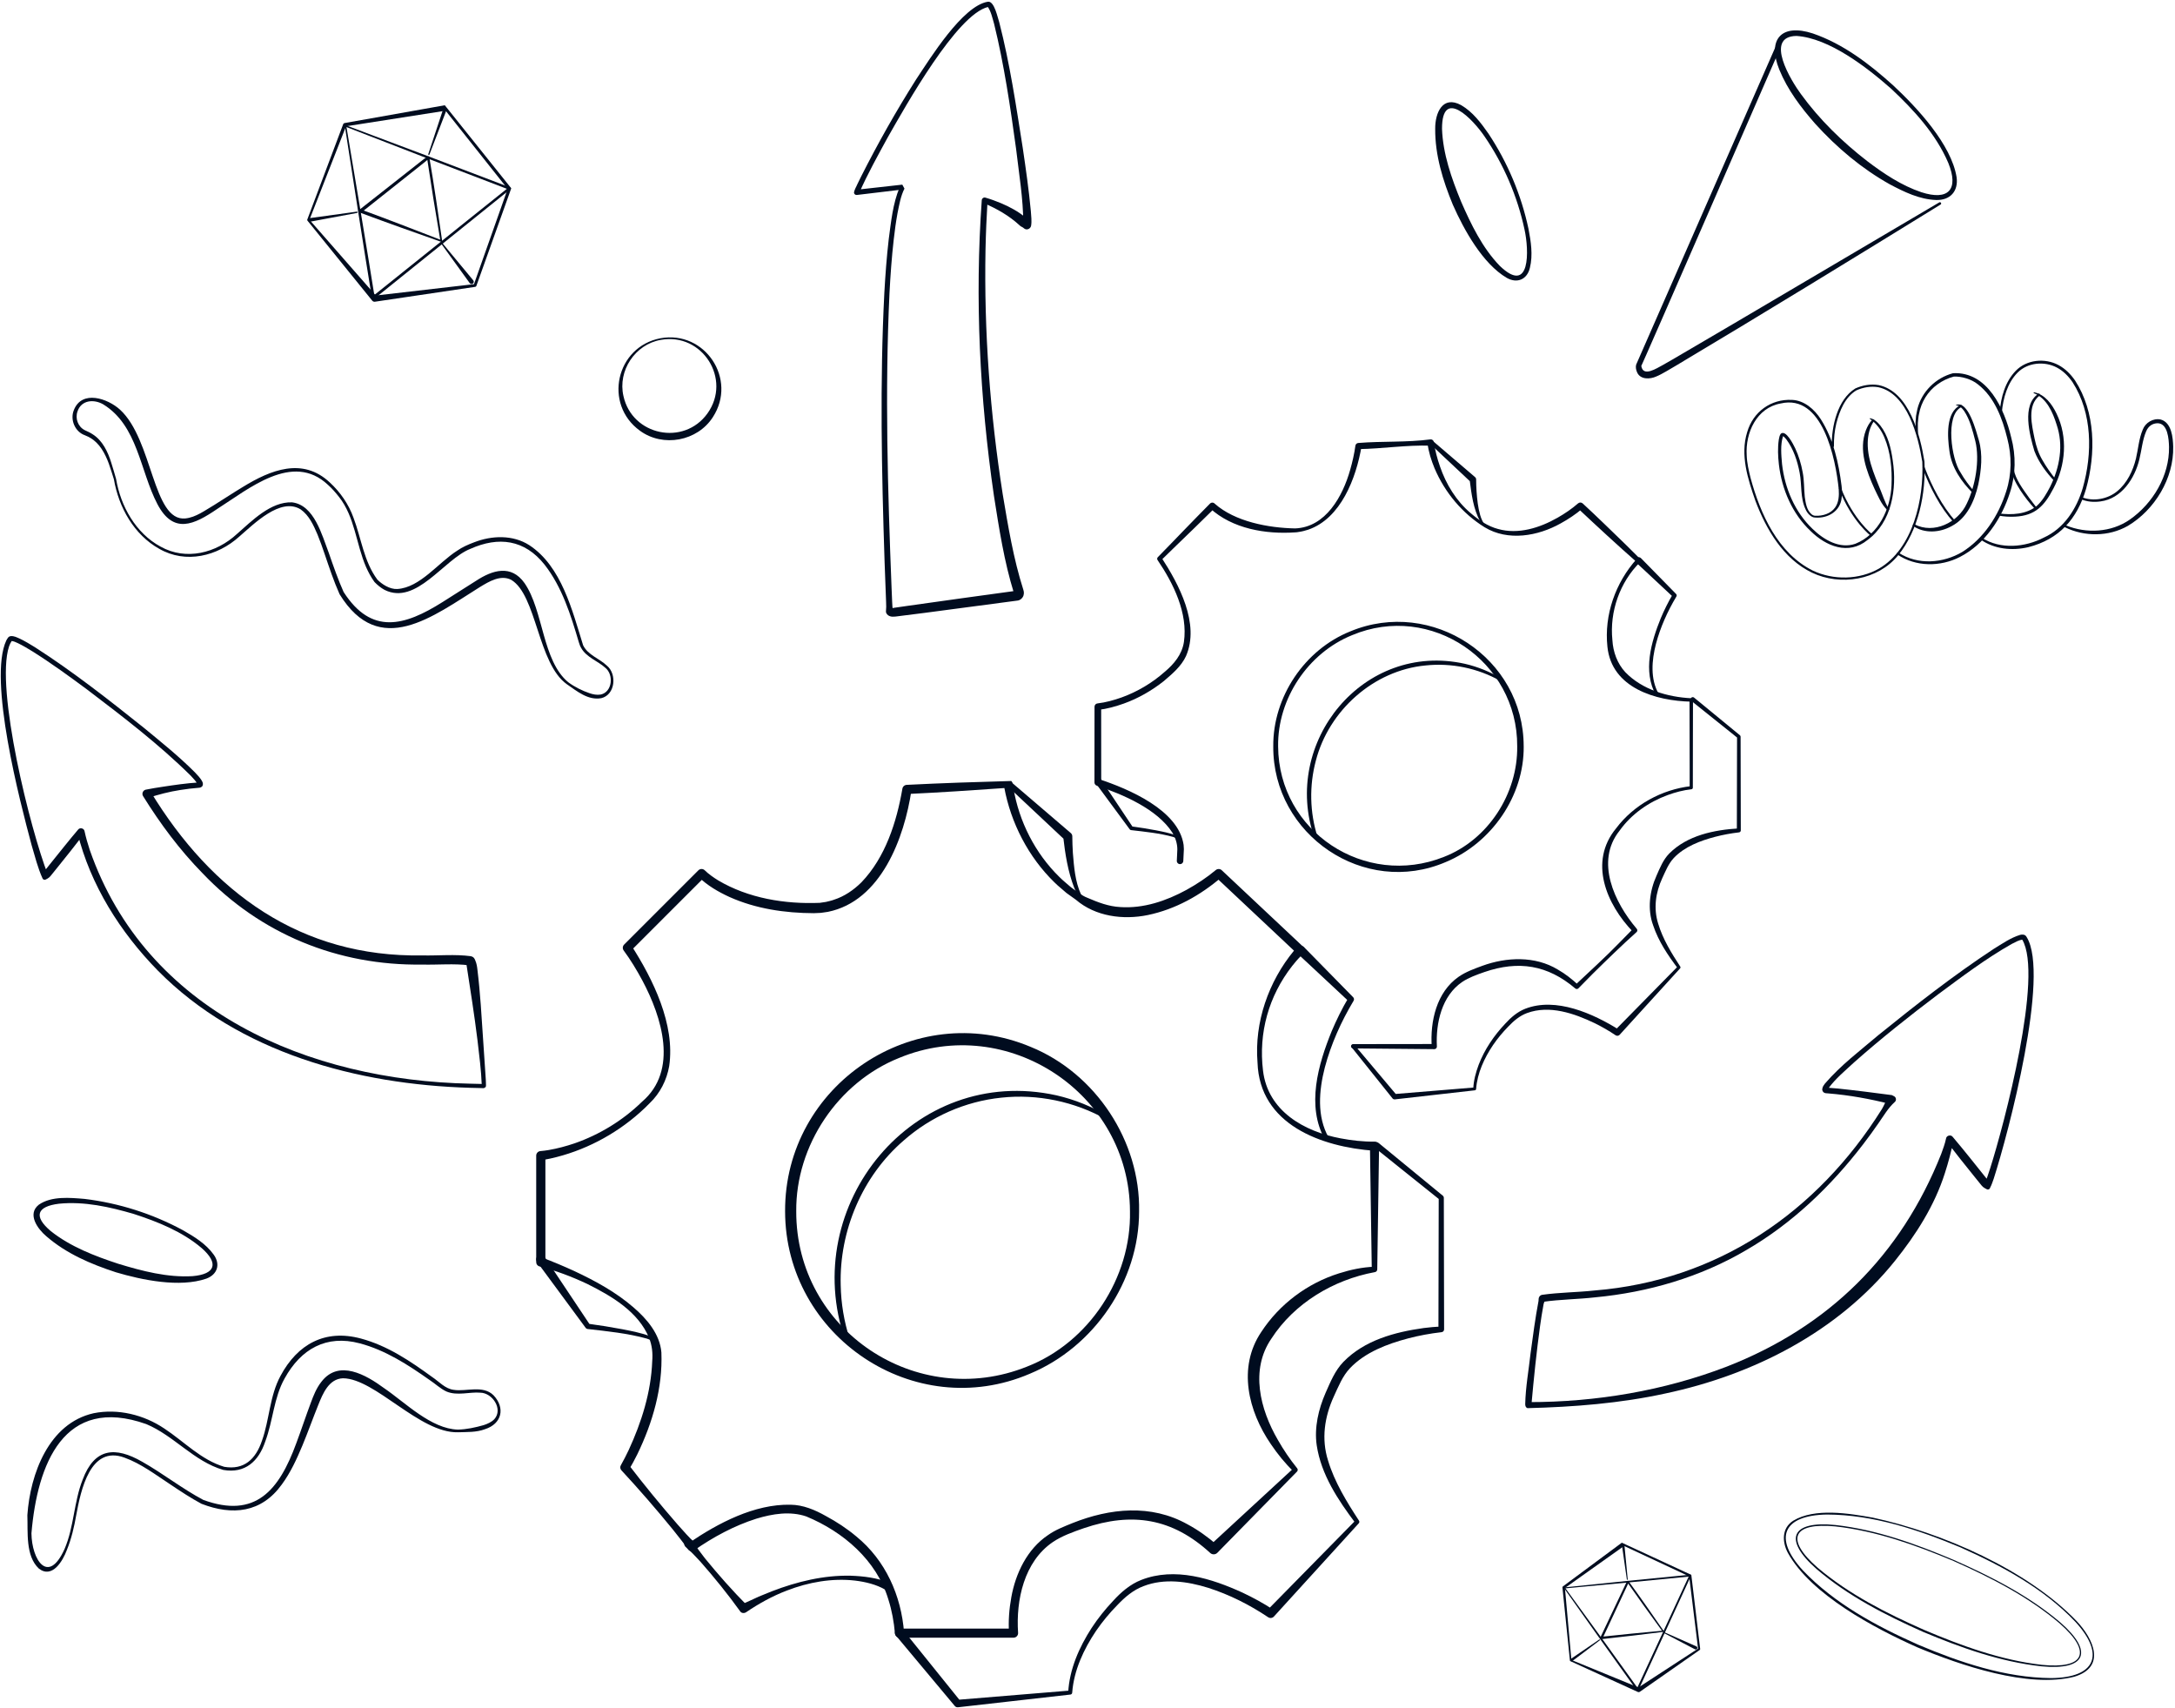 <svg viewBox="0 0 1081 849" fill="none" xmlns="http://www.w3.org/2000/svg">
    <path d="M172.209 63.16C176.979 91.48 181.699 119.56 186.229 147.8L185.089 147.36L252.749 93.16L252.919 94.21C225.939 83.98 199.169 73.62 172.219 63.15C172.219 63.15 199.169 73.62 172.219 63.15L172.209 63.16ZM171.289 62.03C198.599 72.26 226.079 82.61 253.349 93.08C253.779 93.24 253.879 93.85 253.519 94.13L185.979 148.48C185.579 148.82 184.899 148.57 184.839 148.04C180.179 119.4 175.719 90.6 171.299 62.03H171.289Z" fill="#000C1F"/>
    <path d="M218.779 119.1C216.459 105.48 214.269 92.04 212.229 78.36L213.189 78.74C211.919 80.01 210.449 81.04 209.069 82.18C201.489 88.21 187.389 99.42 179.659 105.53L179.439 104.12C192.609 108.96 205.569 113.98 218.789 119.11L218.779 119.1ZM219.839 120.39C206.279 115.61 192.459 110.72 178.869 105.65C178.279 105.45 178.149 104.61 178.649 104.23C186.459 98.08 200.479 87.02 208.169 81.01C209.609 79.92 210.969 78.71 212.519 77.76C212.799 77.59 213.169 77.67 213.339 77.95C215.769 91.96 217.789 106.29 219.849 120.38L219.839 120.39Z" fill="#000C1F"/>
    <path d="M212.859 76.59L220.249 54.28C220.399 53.83 220.879 53.59 221.319 53.74C221.779 53.89 222.019 54.4 221.849 54.85L213.429 76.8C213.299 77.15 212.729 76.96 212.859 76.6V76.59Z" fill="#000C1F"/>
    <path d="M177.48 105.81L154.14 110.17C153.65 110.26 153.19 109.94 153.1 109.46C153.01 108.96 153.35 108.48 153.86 108.41L177.38 105.17C177.79 105.11 177.9 105.75 177.49 105.82L177.48 105.81Z" fill="#000C1F"/>
    <path d="M219.659 120.57L235.219 139.32C235.609 139.79 235.549 140.49 235.069 140.89C234.579 141.3 233.829 141.21 233.459 140.69L219.179 120.95C218.949 120.65 219.419 120.27 219.659 120.58V120.57Z" fill="#000C1F"/>
    <path d="M252.319 93.87L220.739 54.09L221.499 55.01L171.509 62.84L172.159 62.31L153.689 109.51L153.599 108.99L187.309 147.48L185.949 146.95L235.999 141.17L235.429 141.63L252.319 93.88V93.87ZM254.099 93.57L236.759 142.09C236.669 142.35 236.439 142.52 236.189 142.55L186.359 149.94C185.829 150.02 185.319 149.8 184.999 149.41L152.809 109.64C152.689 109.49 152.659 109.29 152.719 109.12L170.579 61.69C170.689 61.4 170.939 61.21 171.229 61.16L221.049 52.31C221.049 52.31 221.079 52.31 221.089 52.33L221.809 53.23L254.099 93.57Z" fill="#000C1F"/>
    <path d="M778.069 789.34C790.239 806.06 802.299 822.64 814.289 839.38L813.409 839.46L839.609 782.81L840.049 783.43C819.379 785.5 798.799 787.43 778.069 789.33C778.069 789.33 798.799 787.43 778.069 789.33V789.34ZM777.109 788.91C797.989 786.73 819.029 784.57 839.959 782.57C840.289 782.53 840.549 782.9 840.399 783.19L814.329 839.9C814.179 840.25 813.659 840.3 813.449 839.98C801.249 823.02 789.119 805.89 777.109 788.9V788.91Z" fill="#000C1F"/>
    <path d="M826.039 810.43C820.169 802.4 814.439 794.44 808.739 786.28L809.479 786.21C809.069 787.44 808.449 788.57 807.919 789.75C804.959 796.07 799.479 807.82 796.469 814.24L795.869 813.4C805.919 812.29 815.879 811.36 826.039 810.42V810.43ZM827.139 810.92C816.859 812.19 806.389 813.48 795.999 814.58C795.549 814.64 795.199 814.14 795.399 813.74C798.469 807.28 803.959 795.65 806.969 789.3C807.549 788.13 808.029 786.92 808.729 785.8C808.859 785.6 809.119 785.54 809.319 785.66C815.389 793.91 821.289 802.49 827.139 810.91V810.92Z" fill="#000C1F"/>
    <path d="M808.569 784.93L806.159 768.18C806.109 767.85 806.339 767.54 806.679 767.49C807.019 767.44 807.339 767.69 807.379 768.04L808.999 784.89C809.029 785.16 808.599 785.22 808.569 784.94V784.93Z" fill="#000C1F"/>
    <path d="M795.159 815.13L781.519 825.43C781.239 825.64 780.829 825.59 780.619 825.3C780.399 825.01 780.469 824.59 780.769 824.38L794.889 814.74C795.129 814.57 795.409 814.95 795.169 815.13H795.159Z" fill="#000C1F"/>
    <path d="M827.08 811.1L843.13 818.19C843.53 818.37 843.72 818.84 843.54 819.25C843.36 819.67 842.84 819.85 842.44 819.64L826.9 811.51C826.66 811.39 826.84 811 827.09 811.11L827.08 811.1Z" fill="#000C1F"/>
    <path d="M839.549 783.4L806.419 767.91L807.209 768.26L777.509 789.36L777.759 788.81L781.019 825.15L780.799 824.84L814.879 838.82L813.829 838.92L844.219 819.12L843.999 819.6L839.549 783.41V783.4ZM840.599 782.64L845.009 819.47C845.029 819.67 844.939 819.85 844.789 819.95L815.049 840.72C814.729 840.94 814.329 840.96 813.999 840.82L780.489 825.52C780.359 825.46 780.279 825.34 780.269 825.21L776.549 788.91C776.529 788.69 776.629 788.48 776.799 788.36L806.059 766.66C806.059 766.66 806.079 766.66 806.089 766.66L806.839 767.01L840.599 782.64Z" fill="#000C1F"/>
    <path d="M281.718 340.02C267.318 329.83 266.728 295.69 254.058 288.14C248.788 285.49 243.078 288.97 238.548 291.72C215.168 306.29 188.578 327.48 168.768 295.29C165.868 288.8 163.658 282.09 161.398 275.45C160.268 272.13 159.118 268.83 157.798 265.62C155.808 260.96 153.618 256.11 149.438 253.15C139.408 246.93 126.148 260.47 118.928 266.65C108.128 276.43 92.318 280.31 79.178 272.75C66.578 265.75 58.988 252.09 56.618 238.21C55.938 235.96 54.928 232.81 54.058 230.35C52.208 225.34 49.528 220.28 44.818 217.57L43.968 217.09C43.678 216.93 43.368 216.82 43.068 216.69L42.158 216.29C37.228 214.54 34.728 208.53 36.728 203.74C40.768 193.64 53.508 197.99 59.648 203.58C76.018 218.54 75.908 259.24 92.118 257.64C97.378 257.13 102.028 253.53 106.558 250.9C111.268 247.96 115.918 244.88 120.728 241.98C134.498 233.53 150.398 227.08 163.928 239.78C169.128 244.56 173.298 250.6 175.678 257.24C179.588 267.59 180.848 279.01 187.558 288.05C189.758 290.28 193.718 292.93 197.468 292.71C208.788 292.01 217.778 279.67 227.248 273.65C229.718 271.9 232.818 270.55 235.678 269.49C244.418 266.08 254.888 265.69 263.038 270.91C279.138 281.44 284.428 303.45 289.818 320.68C292.198 325.55 297.808 327.17 301.618 330.78C306.738 334.97 305.828 345.31 298.838 346.96C292.208 348.16 286.688 343.41 281.698 340.01L281.718 340.02ZM282.428 339.04C285.668 341.43 289.338 343.24 292.998 344.49C294.768 345.1 296.658 345.46 298.488 345.17C304.358 344.01 305.198 335.18 300.728 331.75C297.198 328.54 291.468 326.67 288.868 322.04C288.328 321.17 287.928 320.02 287.648 319.06C283.708 305.67 279.338 291.71 270.668 280.62C260.758 268.13 247.818 266.46 233.728 272.78C220.628 277.92 206.948 300.95 191.178 293.17C189.258 292.14 187.608 290.75 186.138 289.25C184.428 286.9 183.058 284.33 181.898 281.7C176.968 270.25 176.378 256.95 168.488 246.94C166.868 244.88 164.918 242.62 162.938 240.89C145.428 224.44 123.648 242.97 107.898 252.97C96.448 260.75 86.238 265.72 78.238 250.53C69.538 233.91 68.508 211.49 51.278 200.93C46.698 198.3 40.468 198.73 38.548 204.38C37.238 207.92 38.758 212.09 42.168 213.79C43.398 214.38 44.838 214.99 45.938 215.74C50.948 218.84 53.608 224.52 55.288 229.91C56.158 232.61 56.918 235.33 57.698 238.02C59.968 251.56 67.458 264.97 79.778 271.63C92.458 278.75 107.498 274.85 117.788 265.34C125.198 258.86 134.528 249.25 145.148 249.64C156.218 250.97 159.998 265.95 163.408 274.75C165.608 281.15 168.268 288.66 170.778 294.19C184.588 315.7 201.018 311.14 219.948 299.2C225.508 295.77 230.988 292.1 236.648 288.61C244.748 283.3 254.058 280.37 260.708 289.79C270.188 303.53 269.458 328.25 282.418 339.04H282.428Z" fill="#000C1F"/>
    <path d="M722.099 101.79C717.139 89.78 713.199 77.09 713.309 63.94C713.249 56.12 716.989 47.22 726.199 52.24C731.999 55.62 736.049 61.08 739.789 66.41C749.299 80.75 756.059 96.82 759.659 113.63C760.879 119.99 761.959 126.67 760.369 133.13C758.999 138.88 754.089 141.01 748.909 138.11C736.909 131.07 727.609 114.24 722.099 101.78V101.79ZM726.129 100.08C731.099 111.47 736.709 123.1 745.399 132.12C760.749 146.87 759.979 124.29 757.699 114.03C754.189 97.59 747.329 81.65 737.829 67.79C732.159 59.41 716.679 43.07 716.699 63.99C717.129 76.45 721.429 88.62 726.139 100.09L726.129 100.08Z" fill="#000C1F"/>
    <path d="M57.499 632.23C45.139 628.2 32.929 622.97 22.999 614.34C18.719 610.73 13.349 603.36 19.299 598.68C25.619 594.3 34.839 595.21 42.069 595.81C59.149 597.89 75.759 603.17 90.889 611.35C96.519 614.55 102.309 618.07 106.189 623.47C109.669 628.25 108.109 633.37 102.539 635.43C89.319 639.99 70.619 636.14 57.509 632.24L57.499 632.23ZM58.809 628.05C70.699 631.66 83.189 634.94 95.689 634.19C107.109 633.21 108.859 627.81 100.209 620.22C90.589 612.04 78.509 607.2 66.579 603.31C54.559 599.77 41.879 596.95 29.349 598.19C18.279 599.53 16.539 604.46 25.219 611.79C34.979 619.55 47.029 624.18 58.809 628.05Z" fill="#000C1F"/>
    <path d="M503.949 294.77C499.039 278.94 496.569 262.69 493.999 246.4C486.929 197.82 484.459 148.49 487.949 99.5C487.989 98.57 488.959 97.92 489.829 98.23C492.469 99 494.969 99.92 497.479 100.96C501.879 102.81 506.209 105.14 509.899 108.25C510.769 108.77 511.009 109.81 511.649 110.54C510.919 109.72 509.359 109.88 508.799 110.78C508.569 111.16 508.619 111.16 508.599 111.2C508.599 111.22 508.599 111.2 508.599 111.16C508.559 98.73 506.439 86.3 504.999 73.9C502.139 53.13 499.079 32.19 494.079 11.85C493.229 8.95 492.569 5.71 490.929 3.38C490.899 3.35 490.929 3.41 491.129 3.45C475.509 7.08 450.019 52.84 441.299 68.12C436.319 77.26 431.149 86.51 426.969 96.03L425.599 94.31L448.459 91.76L449.529 93.73C447.639 97.44 446.919 101.83 446.069 105.95C445.279 110.29 444.679 114.68 444.189 119.09C443.179 127.9 442.559 136.77 442.089 145.65C439.759 194.51 441.209 243.57 443.129 292.43L443.409 299.1C443.459 300.63 443.559 302.17 443.859 303.68C443.889 303.44 443.719 303.01 443.529 302.84C443.349 302.59 443.129 302.6 443.179 302.45C443.219 302.4 443.329 302.32 443.299 302.28C444.019 302.08 444.749 301.99 445.479 301.89C446.579 301.75 450.069 301.22 451.249 301.06C465.089 299.05 491.019 295.53 505.129 293.58L504.819 293.64C504.689 293.67 504.489 293.76 504.309 293.93C504.129 294.09 504.029 294.29 503.979 294.43C503.899 294.72 503.949 294.77 503.949 294.78V294.77ZM508.609 293.1C508.879 293.9 509.019 294.83 508.689 295.93C508.349 297.13 507.049 298.32 505.789 298.45C495.599 299.8 469.429 303.3 459.569 304.57C457.119 304.85 450.399 305.75 448.009 306.03C446.949 306.13 445.229 306.45 444.149 306.46L444.419 306.41C443.539 306.54 442.869 306.45 442.049 306.13C441.229 305.83 440.269 304.85 440.329 303.84C440.499 302.3 440.479 300.77 440.399 299.24C440.219 295.29 439.809 283.38 439.649 279.2C438.189 234.66 437.249 190.05 439.529 145.51C440.029 136.6 440.679 127.69 441.719 118.81C442.879 110.19 443.719 101.26 447.109 93.14C447.219 92.93 447.329 92.7 447.469 92.48C447.529 92.4 447.549 92.34 447.669 92.19L448.739 94.16C448.739 94.16 425.899 96.89 425.889 96.89C425.179 96.99 424.519 96.48 424.439 95.77C424.639 94.18 425.619 92.81 426.169 91.43L427.919 87.86C436.249 71.36 445.329 55.25 455.219 39.63C462.289 29.01 478.379 2.9 490.959 0.86C494.229 0.32 495.849 8.9 496.659 11.15C501.929 31.68 505.009 52.54 508.309 73.43C509.849 83.88 511.349 94.3 512.339 104.89C512.479 107.31 512.879 109.73 512.469 112.19C512.169 113.74 510.299 114.57 508.999 113.53C508.289 112.77 507.339 112.71 506.649 111.89C501.539 107.19 495.369 103.66 488.939 100.94L490.819 99.67C490.339 107.8 489.979 115.93 489.809 124.07C489.039 164.76 492.069 205.52 498.379 245.7C501.049 261.58 503.709 277.76 508.609 293.07V293.1Z" fill="#000C1F"/>
    <path d="M941.068 42.56C952.868 53.57 969.848 71.79 972.458 88.09C973.408 95 969.268 99.61 962.258 99.39C954.008 99.1 946.418 95.39 939.308 91.63C925.288 83.79 912.878 73.33 902.128 61.44C895.038 53.37 888.488 44.71 884.358 34.66C878.198 19.63 885.378 11.49 901.018 16.63C916.258 21.87 929.258 31.9 941.068 42.55V42.56ZM939.788 43.97C927.808 33.42 909.088 18.92 892.858 17.86C876.648 18.09 890.258 40.23 895.118 46.8C904.308 59.44 915.668 70.5 928.008 80.05C936.228 86.3 945.088 92.2 954.898 95.51C968.398 99.89 973.698 94.19 968.328 80.98C962.158 66.53 951.158 54.61 939.788 43.96V43.97Z" fill="#000C1F"/>
    <path d="M884.379 24.82C884.399 24.69 815.059 183.97 815.739 181.82C816.599 187.58 823.349 183.03 826.469 181.39L831.219 178.67C865.569 158.66 928.969 121.05 963.839 100.58C964.139 100.4 964.519 100.5 964.699 100.8C964.869 101.1 964.779 101.48 964.489 101.65C923.879 126.72 873.919 157.32 832.989 181.7C830.169 183.28 826.139 185.92 823.129 187.12C820.139 188.49 815.339 188.72 813.709 185.15C813.149 183.91 812.839 182.58 813.179 181.23L882.199 23.84C882.459 23.24 883.169 22.96 883.769 23.23C884.369 23.5 884.649 24.2 884.379 24.8V24.82Z" fill="#000C1F"/>
    <path d="M499.7 391.59C483.28 392.76 467.16 393.82 450.88 394.59L453.02 392.61C449.49 416.36 437.91 447.83 411.46 453.15L409.12 453.49L407.95 453.65C407.56 453.68 407.17 453.69 406.78 453.71L404.43 453.81C390.15 453.75 375.68 451.65 362.55 445.76C356.96 443.2 351.49 440.02 347.07 435.67L350.33 435.73L313.44 472.62L313.67 469.69C324.59 486.67 335.62 509.09 332.6 529.77C331.41 536.72 328.05 543.33 322.93 548.2C321.45 549.69 319.59 551.56 317.98 552.93C305.45 564.06 290.04 572.09 273.65 575.72C272.12 576.04 270.66 576.34 268.99 576.55L271.07 574.29V627.16L269.45 624.99C274.95 627.03 280.2 629.26 285.44 631.66C295.88 636.55 306.07 642.1 314.84 649.7C321.4 655.34 327.98 662.91 328.72 672.13C329.42 689.68 324.36 707.04 316.76 722.71C315.46 725.32 314.12 727.85 312.53 730.41L312.34 727.76C320.17 737.99 328.34 747.93 336.8 757.64C339.64 760.86 342.52 764.04 345.54 767.11L342.47 766.74C356.91 756.92 374.94 747.4 392.87 747.78C399.14 747.82 405.15 750.38 410.51 753.42C415.82 756.28 420.92 759.61 425.58 763.53C440.09 775.34 447.96 792.97 449.34 811.41C449.34 811.42 447.08 809.33 447.08 809.33H503.76L501.51 811.82C501.1 805.66 501.55 799.74 502.64 793.73C504.78 781.85 510.54 769.81 520.85 762.89C524.59 760.23 528.9 758.6 533.09 756.89C551.69 749.5 572.05 747.39 590.14 757.48C595.51 760.35 600.42 763.93 604.98 767.85L601.42 767.92L642.97 729.59L642.94 731.29C638.65 727.17 634.98 722.6 631.65 717.7C620.4 701.32 615.01 679.56 626.83 661.98C635.89 648.1 649.78 637.72 665.57 632.78C671.25 630.99 677.02 629.74 683.05 629.51L681.79 630.87L680.88 569.62L683.14 571.89C656.62 569.98 626 558.86 625 528.03C623.38 508.06 630.46 487.77 643.16 472.39C643.65 471.8 644.13 471.25 644.71 470.63V473.92L604.15 435.81L607.22 435.84C596.63 444.93 584.21 451.88 570.48 454.74C558.24 457.26 544.43 455.48 534.71 447.12L530.97 444.44L530.04 443.77L529.17 443.02L527.43 441.52C526.5 440.72 524.85 439.35 524.01 438.44C511.12 425.87 502.42 409.01 499.13 391.34L499.03 390.75L499.01 390.6C499.05 390.95 499.37 391.46 499.72 391.61L499.7 391.59ZM502.65 388.15C503.55 389.13 503.48 390.48 503.7 391.71C506.46 408.25 514.5 424.08 526.52 435.81C528.21 437.53 530.45 439.31 532.26 440.91C534.95 442.75 537.48 445.06 540.52 446.19C545.75 448.45 551.03 450.47 556.76 450.77C568.31 451.57 579.66 447.71 589.73 442.21C594.8 439.41 599.82 436.09 604.23 432.4C605.12 431.65 606.41 431.7 607.24 432.48C607.28 432.52 647.82 470.6 647.85 470.63C648.74 471.47 648.78 472.87 647.95 473.76C647.47 474.22 646.88 474.74 646.37 475.29C644.87 476.77 643.55 478.41 642.22 480.05C630.55 494.99 625.43 513.29 627.74 532.1C630.14 552.1 648.06 562.28 666.28 565.71C671.8 566.75 677.59 567.42 683.16 567.33C684.41 567.32 685.44 568.34 685.42 569.6L684.51 630.85C684.49 631.57 683.94 632.14 683.24 632.21C662.76 635.99 643.28 647.62 631.88 665.26C621.25 680.77 626.27 700.34 635.1 715.55C637.89 720.46 641.11 725.23 644.66 729.61C645.1 730.09 645.09 730.85 644.63 731.31L605.04 771.67C604.1 772.63 602.59 772.68 601.58 771.83C582.66 754.44 562.68 751.29 538.67 759.45C533.42 761.28 527.82 763.25 523.22 766.37C509 776.09 504.89 795.11 506 811.4C506.12 812.71 505.06 813.87 503.74 813.86H447.06C445.87 813.86 444.89 812.94 444.8 811.77C444.29 806.03 443.28 800.36 441.54 794.91C435.72 775.43 419.14 761.22 400.72 753.6C392.7 750.87 384.01 752.28 375.94 754.71C364.93 758.19 354.37 763.89 344.95 770.5C344.01 771.17 342.71 770.95 342.04 770.02C339.53 766.52 336.87 763.15 334.18 759.81C326.03 749.84 317.6 740.12 308.84 730.67C308.15 729.91 308.1 728.83 308.65 728.02C309.98 725.69 311.26 723.14 312.45 720.64C318.86 706.79 323.58 691.81 324.16 676.49C324.49 672.54 324.11 668.6 322.58 664.86C317.3 651.89 303.94 644.05 291.86 638.05C284.26 634.47 276.21 631.41 268.12 629.34C267.12 629.09 266.46 628.16 266.5 627.17C266.5 627.17 266.5 574.3 266.5 574.29C266.5 573.11 267.42 572.13 268.58 572.04C269.89 571.94 271.39 571.74 272.8 571.5C277.12 570.75 281.37 569.61 285.53 568.2C297.99 563.88 309.63 556.75 319.07 547.53C337.33 532 328.93 505.42 319.29 487.31C316.51 482.13 313.41 477 309.97 472.34C309.31 471.43 309.43 470.18 310.2 469.41L347.09 432.52C347.97 431.64 349.38 431.64 350.27 432.5C352.15 434.36 354.64 436.08 356.92 437.5C371.95 446.42 390.13 449.38 407.44 448.67C407.89 448.62 409.95 448.28 410.48 448.22C411.66 447.92 413.31 447.59 414.42 447.15C419.67 445.48 424.31 442.29 428.2 438.41C440.03 426.05 445.63 408.57 448.49 392.01C448.64 390.91 449.55 390.1 450.63 390.04C467.95 389.17 485.44 388.59 502.63 388.12L502.65 388.15Z" fill="#000C1F"/>
    <path d="M503.089 389.08L532.199 414C532.649 414.38 532.899 414.91 532.939 415.45C532.969 418.25 533.049 421.13 533.239 423.97C533.799 430.86 534.349 438.04 537.229 444.39C537.839 445.61 538.589 446.76 539.619 447.54C540.169 447.95 539.579 448.84 538.979 448.46C536.379 446.76 535.079 443.91 533.899 441.2C530.739 433.05 529.409 424.44 528.419 415.78L529.169 417.36L501.229 391.14C499.959 389.93 501.689 387.91 503.089 389.07V389.08Z" fill="#000C1F"/>
    <path d="M648.06 470.63L672.5 495.54C673.02 496.03 673.11 496.82 672.72 497.4C666.56 507.68 661.51 518.92 658.44 530.54C655.53 541.91 654.4 554.83 660.38 565.35C660.67 565.86 660.5 566.51 659.99 566.8C659.49 567.09 658.84 566.92 658.55 566.42C649.14 549.62 655.12 529.03 661.89 512.39C664.31 506.71 667.01 501.2 670.19 495.83L670.41 497.69L644.89 473.88C642.73 471.77 645.84 468.5 648.05 470.64L648.06 470.63Z" fill="#000C1F"/>
    <path d="M685.099 567.93C685.099 567.93 717.129 594.23 717.139 594.24C717.439 594.49 717.599 594.85 717.599 595.21L717.739 660.65C717.739 661.39 717.159 662 716.419 662.04C710.899 662.67 705.309 663.7 699.909 665.11C689.429 667.88 678.519 672 670.989 679.9C667.219 683.86 665.189 689.11 662.929 693.98C658.299 704.09 656.649 715.11 660.059 725.82C663.279 736.52 669.299 746.3 675.409 755.66C675.719 756.08 675.669 756.65 675.319 757.02L633.159 803.34C632.389 804.19 631.119 804.29 630.219 803.65C621.129 797.54 610.969 792.42 600.489 789.08C590.179 785.87 578.679 784.25 568.429 788.21C563.289 790.1 559.079 793.71 555.349 797.64C551.449 801.61 547.879 805.9 544.739 810.5C538.609 819.59 533.729 830.12 532.899 841.13C532.899 841.64 532.509 842.07 532.009 842.12C531.999 842.12 476.149 848.44 476.139 848.44C475.499 848.51 474.899 848.24 474.519 847.77L445.309 812.83C443.499 810.46 446.779 807.69 448.789 809.92C448.809 809.95 477.369 845.37 477.389 845.41L475.769 844.74L531.799 840.13L530.899 841.12C531.529 829.54 536.339 818.65 542.549 809.02C545.689 804.23 549.289 799.74 553.219 795.58C557.149 791.26 561.689 787.31 567.209 785.16C583.879 778.62 602.229 784.44 617.689 791.53C622.889 794 627.879 796.7 632.779 799.91L629.839 800.22L673.739 755.55L673.649 756.9C665.019 745.42 656.619 732.83 654.429 718.28C653.129 709.43 655.329 700.22 658.809 692.24C661.229 686.8 663.469 681.17 667.649 676.83C678.139 666.04 693.189 661.99 707.569 659.98C710.449 659.61 713.289 659.34 716.239 659.27L714.919 660.66L715.059 595.22L715.519 596.19L683.169 570.28C682.519 569.76 682.419 568.82 682.939 568.17C683.459 567.52 684.419 567.42 685.059 567.95L685.099 567.93Z" fill="#000C1F"/>
    <path d="M270.65 624.55L293.23 658.38L292.31 657.83C298.02 658.61 303.68 659.5 309.33 660.57C311.41 661.02 328.7 663.96 325.72 667.17C325.3 667.38 324.92 667 324.63 666.76C323.86 665.96 322.52 665.6 321.45 665.22C311.88 662.56 301.86 661.59 292.01 660.45C291.62 660.41 291.29 660.2 291.09 659.9L266.95 627.17C265.22 624.69 268.87 622.06 270.66 624.57L270.65 624.55Z" fill="#000C1F"/>
    <path d="M439.97 789.99C435.5 787.39 430.15 786.12 425.03 785.49C413.61 784.17 401.78 786.28 391.1 790.43C383.89 793.16 377.11 796.94 370.75 801.26C369.79 801.82 368.52 801.72 367.88 800.77C361.76 792.26 355.17 784.11 348.25 776.24C345.91 773.65 343.49 771.13 340.83 768.81C339.88 767.98 339.78 766.53 340.61 765.58C341.59 764.42 343.52 764.58 344.29 765.89C346.14 768.9 348.23 771.7 350.39 774.44C357.01 782.56 363.96 790.41 371.34 797.86L368.47 797.37C371.4 796.12 374.25 794.76 377.12 793.44C378.62 792.84 382.27 791.37 383.7 790.77C396.16 785.98 409.42 782.75 422.86 783.06C429.32 783.29 435.82 784.1 441.88 786.5C444.44 787.73 442.45 791.5 439.97 790V789.99Z" fill="#000C1F"/>
    <path d="M566.14 601.96C566.21 636.63 543.76 669.43 511.86 682.68C454.47 707.3 390.28 664.17 390.2 601.96C389.92 539.32 454.43 495.99 512.27 520.26C544.59 533.43 566.79 567.1 566.14 601.96ZM561.61 601.96C561.4 543.43 500.81 503.38 446.86 525.75C416.5 537.9 395.44 569.24 395.74 601.96C395.57 661.13 455.7 701.08 510.4 679.16C541.28 667.14 562.31 634.99 561.61 601.96Z" fill="#000C1F"/>
    <path d="M420.07 666.09C396.76 598.82 454.18 528.69 525.1 544.34C534.15 546.43 542.86 549.95 550.77 554.74C551.2 555 551.33 555.55 551.08 555.98C550.83 556.4 550.29 556.54 549.86 556.3C534.06 547.4 515.57 543.56 497.66 545.49C479.74 547.33 462.56 554.91 449.08 566.83C428.57 584.54 417.08 611.7 417.84 638.73C418.01 647.75 419.51 656.75 422.28 665.36C422.48 665.97 422.14 666.63 421.53 666.83C420.93 667.03 420.28 666.7 420.07 666.1V666.09Z" fill="#000C1F"/>
    <path d="M584.899 427.66C585.009 426.3 585.059 423.34 585.149 422.05C585.129 419.12 584.199 416.31 582.669 413.77C575.109 402.02 558.059 394.78 545.139 390.45C544.419 390.22 543.959 389.56 543.959 388.84L543.989 351.21C543.989 350.34 544.659 349.63 545.509 349.56C549.509 349.1 553.639 347.95 557.479 346.59C565.269 343.77 572.619 339.42 578.819 333.92C583.499 330 587.459 325.27 588.419 319.06C590.479 304.72 583.229 289.96 575.349 278.36C575.009 277.89 575.069 277.26 575.469 276.87C577.659 274.68 579.789 272.44 581.949 270.22L588.399 263.54L594.869 256.89L601.379 250.27C602.029 249.6 603.119 249.62 603.749 250.31C613.789 259.25 630.499 262.36 643.679 262.6C658.919 262.03 667.359 246.58 671.049 233.5C672.169 229.56 673.109 225.48 673.649 221.49C673.749 220.74 674.369 220.18 675.109 220.14C687.059 219.17 699.089 219.93 710.989 218.35C711.839 218.28 712.569 218.93 712.639 219.76C713.269 223.76 714.299 227.9 715.669 231.76C718.699 240.64 723.819 249.07 731.079 255.12C735.009 258.5 739.459 261.53 744.509 262.87C754.619 265.73 765.289 262.32 774.149 257.27C777.749 255.23 781.269 252.82 784.319 250.16C784.989 249.57 785.979 249.6 786.619 250.18C793.359 256.38 801.479 264.33 808.089 270.73L815.119 277.71C815.589 278.16 815.609 278.9 815.149 279.37C805.059 289.29 799.919 304.05 801.379 318.09C801.709 323.94 803.789 329.74 807.809 334.06C816.209 342.74 828.799 346.42 840.619 347C841.079 347.01 841.439 347.4 841.439 347.85L841.389 369.65C841.369 376 841.339 385.17 841.359 391.45C841.359 391.86 841.039 392.2 840.639 392.23C836.679 392.67 832.679 393.71 828.889 395.1C819.429 398.56 810.749 404.62 804.899 412.87C792.729 428.14 802.399 448.52 813.429 461.51C813.889 461.97 813.899 462.76 813.399 463.2C806.129 469.69 798.439 477.2 791.539 484L784.479 491.17C784.069 491.59 783.409 491.61 782.969 491.25C769.179 479.52 754.719 477.23 737.759 483.07C734.039 484.37 730.039 485.77 726.769 487.96C716.599 494.84 713.549 508.39 714.149 520.01C714.219 520.75 713.619 521.4 712.869 521.38L672.529 521.01C671.939 521.01 671.469 520.52 671.469 519.94C671.469 519.36 671.949 518.89 672.529 518.88L712.869 518.83L711.599 520.23C710.729 507.55 713.979 493.02 724.999 485.39C728.509 482.96 732.719 481.44 736.699 479.98C748.729 475.58 762.939 474.98 774.219 481.81C777.969 483.93 781.319 486.62 784.439 489.49L782.879 489.52C790.009 482.82 797.909 475.64 804.679 468.66L811.729 461.48L811.699 463.17C798.349 449.34 789.459 428.31 803.229 411.64C812.069 399.9 825.939 392.33 840.509 390.67L839.789 391.45C839.819 387.82 839.789 384.18 839.789 380.55C839.769 373.7 839.739 354.96 839.719 347.85L840.569 348.7C822.929 348.32 801.019 341.94 798.909 321.44C797.209 305.61 802.919 289.5 813.529 277.71V279.39C804.019 271.07 793.459 261.28 784.269 252.66L786.569 252.68C783.139 255.58 779.549 257.97 775.699 260.09C764.359 266.45 749.539 269.08 737.899 262.04C726.789 255.17 718.109 244.74 712.999 232.75C711.339 228.7 709.999 224.57 709.459 220.07L711.109 221.48C699.109 221.07 687.209 223 675.229 223.19L676.689 221.84C674.049 237.48 666.469 257.67 650.159 263.24C648.709 263.71 646.929 264.18 645.409 264.37L644.599 264.5L643.789 264.56C629.079 265.58 612.519 262.81 601.309 252.51L603.679 252.55C597.819 258.38 589.669 266.24 583.729 271.98C581.509 274.14 579.269 276.27 577.079 278.46L577.199 276.97C585.909 290.35 596.449 310.01 589.459 326.04C587.109 331.14 582.639 334.86 578.469 338.44C572.499 343.17 565.759 347.05 558.579 349.63C554.389 351.11 550.249 352.28 545.769 352.8L547.289 351.15L547.319 388.78L546.119 387.17C560.799 392 585.779 402.54 588.269 419.87L588.399 421.99C588.279 423.92 588.219 426.13 588.109 427.91C588.069 428.8 587.309 429.48 586.419 429.44C585.479 429.39 584.779 428.55 584.899 427.61V427.66Z" fill="#000C1F"/>
    <path d="M712.408 219.37L733.128 237.11C733.478 237.41 733.648 237.81 733.658 238.24C733.658 240.2 733.738 242.22 733.868 244.21C734.148 248.17 734.568 252.19 735.668 256.01C736.238 257.8 736.918 259.79 738.398 260.98C738.578 261.11 738.618 261.37 738.478 261.55C738.348 261.71 738.128 261.75 737.948 261.65C736.988 261.05 736.308 260.18 735.738 259.29C732.208 252.91 731.348 245.51 730.428 238.39L730.958 239.52L711.068 220.86C710.158 220.01 711.418 218.55 712.388 219.39L712.408 219.37Z" fill="#000C1F"/>
    <path d="M815.609 277.41C815.609 277.41 833.009 295.15 833.039 295.18C833.389 295.53 833.429 296.07 833.169 296.47C828.789 303.79 825.189 311.79 823.009 320.06C820.939 328.16 820.139 337.35 824.389 344.84C824.599 345.2 824.469 345.66 824.109 345.87C823.749 346.08 823.289 345.95 823.079 345.6C816.379 333.57 820.629 319.04 825.459 307.14C827.179 303.09 829.099 299.17 831.369 295.35L831.529 296.67L813.359 279.72C811.809 278.24 814.049 275.88 815.609 277.41Z" fill="#000C1F"/>
    <path d="M841.968 346.67C841.968 346.67 864.768 365.39 864.768 365.4C864.978 365.58 865.088 365.83 865.098 366.09L865.198 412.67C865.198 413.2 864.778 413.63 864.258 413.66C860.328 414.11 856.348 414.85 852.508 415.84C845.048 417.8 837.258 420.73 831.918 426.36C829.248 429.2 827.798 432.93 826.178 436.39C822.848 443.58 821.738 451.44 824.148 459.06C826.438 466.68 830.718 473.64 835.078 480.3C835.298 480.6 835.258 481.01 835.008 481.26L804.998 514.23C804.468 514.81 803.608 514.9 802.978 514.49C799.758 512.3 796.248 510.29 792.698 508.53C782.428 503.6 770.118 499.33 758.938 503.45C755.278 504.8 752.288 507.36 749.628 510.17C746.848 513 744.308 516.05 742.078 519.32C737.718 525.79 734.248 533.29 733.648 541.13C733.648 541.5 733.368 541.8 733.008 541.84L693.248 546.34C692.798 546.39 692.358 546.19 692.098 545.86L671.848 520.55C671.538 520.16 671.598 519.58 671.988 519.27C672.378 518.96 672.938 519.02 673.258 519.39L694.138 544.18L692.988 543.7L732.868 540.42C732.868 540.42 732.228 541.13 732.228 541.12C732.398 536.91 733.498 532.97 734.918 529.14C737.838 521.51 742.528 514.63 748.118 508.72C750.918 505.64 754.148 502.84 758.078 501.3C773.298 495.39 791.778 503.67 804.758 511.8L802.668 512.02L833.918 480.22L833.848 481.18C828.948 474.7 824.298 467.82 821.628 459.84C818.688 451.89 819.878 442.74 823.308 435.16C825.018 431.28 826.608 427.27 829.598 424.19C838.608 415.11 851.948 412.41 864.168 411.68C864.168 411.68 863.228 412.67 863.238 412.67L863.338 366.09L863.668 366.78L840.648 348.34C840.188 347.97 840.108 347.3 840.478 346.84C840.848 346.38 841.528 346.3 841.988 346.68L841.968 346.67Z" fill="#000C1F"/>
    <path d="M546.96 386.98L563.03 411.06L562.37 410.67C566.43 411.22 570.46 411.86 574.49 412.62C576.01 412.96 588.39 415.02 586.12 417.39C585.8 417.52 585.48 417.33 585.37 417.03C584.99 416.56 583.79 416.15 583.1 415.93C576.29 414.04 569.16 413.35 562.14 412.53C561.86 412.5 561.63 412.35 561.48 412.14L544.3 388.84C543.06 387.09 545.68 385.19 546.94 386.99L546.96 386.98Z" fill="#000C1F"/>
    <path d="M757.298 370.9C757.528 395.61 741.308 418.91 718.658 428.36C678.028 445.89 632.528 414.88 632.828 370.9C632.608 346.36 648.408 322.84 671.178 313.74C711.598 296.99 757.308 326.91 757.288 370.9H757.298ZM754.068 370.9C754.318 328.64 711.138 299.2 671.978 315.66C650.068 324.54 634.918 347.25 635.238 370.9C635.478 413.32 678.458 441.45 717.618 425.85C739.658 417.31 754.388 394.38 754.068 370.9Z" fill="#000C1F"/>
    <path d="M653.32 416.55C636.66 368.81 677.72 318.64 728.08 329.88C734.53 331.36 740.7 333.9 746.35 337.28C747.02 337.73 746.48 338.78 745.7 338.39C734.46 332.04 721.29 329.34 708.54 330.7C682.74 333.11 660.41 353.09 653.99 378.03C650.68 390.4 650.93 403.76 654.87 416.02C655.01 416.46 654.77 416.92 654.34 417.06C653.91 417.2 653.45 416.97 653.3 416.54L653.32 416.55Z" fill="#000C1F"/>
    <path d="M233.339 479.74C225.609 478.73 217.599 479.56 209.759 479.35C168.029 479.94 129.469 464.23 100.649 433.94C89.309 422.37 79.619 409.34 71.119 395.65C70.349 394.46 71.009 392.79 72.379 392.44C75.219 391.84 77.989 391.45 80.799 391C86.739 390.09 92.669 389.23 98.669 388.85C98.909 388.85 98.869 388.8 98.669 388.9C98.529 388.96 98.379 389.09 98.279 389.29C98.189 389.45 98.179 389.62 98.179 389.67C97.579 388.49 96.059 386.78 94.879 385.56C79.059 369.91 61.199 356.28 43.499 342.82C34.539 336.17 25.499 329.59 16.089 323.68C13.729 322.23 11.339 320.8 8.909 319.63C7.849 319.12 6.749 318.62 5.659 318.54C5.639 318.54 5.749 318.53 5.899 318.38C5.909 318.37 5.939 318.33 5.929 318.34L5.899 318.39C5.299 319.27 4.849 320.23 4.489 321.25C-2.441 342.21 15.139 412.58 23.829 434.78L21.199 434.58C21.559 433.35 22.429 432.53 23.139 431.58L25.359 428.8C29.719 423.41 34.369 417.51 38.829 412.27C39.749 411.08 41.769 411.6 42.019 413.06C42.669 416.12 43.599 419.31 44.609 422.39C72.619 502.79 153.599 536.94 233.659 538.54L238.609 538.66L239.849 538.69H240.159L240.309 538.7H240.389C240.169 538.91 241.079 538.24 239.569 539.17C239.439 539.41 239.449 539.47 239.449 539.47C239.449 539.5 239.449 539.47 239.449 539.47V539.37C239.169 531.89 238.189 524.42 237.319 516.96C235.799 504.57 233.719 491.5 231.819 479.16C231.819 478.98 231.779 478.7 231.779 478.59C231.779 478.59 231.799 478.64 231.859 478.73C231.929 478.85 231.889 478.8 232.079 479.03C232.139 479.1 232.509 479.54 233.329 479.72L233.339 479.74ZM234.149 475.24C235.019 475.44 235.429 475.9 235.519 476.02C235.749 476.29 235.729 476.29 235.829 476.45C235.939 476.63 235.999 476.77 236.039 476.87L236.239 477.36C236.879 478.8 237.129 480.39 237.289 481.92C238.709 493.48 239.339 505.1 240.119 516.7L241.449 536.56C241.489 537.4 241.539 538.22 241.539 539.1V539.45L241.519 539.66L241.499 539.82C241.479 539.87 241.499 539.98 241.339 540.26C239.799 541.24 240.639 540.54 240.379 540.75H240.299H240.139H239.829L238.589 540.71L233.609 540.59C177.649 538.96 118.839 523.22 78.499 482.39C59.799 463.35 44.919 439.81 38.469 413.72L41.659 414.51C37.459 419.95 32.789 425.89 28.429 431.24L26.199 434.01C25.429 434.91 24.819 435.94 23.699 436.56L22.739 437.08C22.179 437.38 21.479 437.18 21.179 436.62C18.749 431.27 17.399 425.66 15.729 420.06C9.809 398.02 -5.911 337.7 3.109 318.33C3.299 317.89 3.609 317.5 3.859 317.08C4.139 316.58 4.709 316.21 5.249 316.14C6.999 315.93 8.449 316.81 9.939 317.43C12.539 318.69 14.949 320.14 17.349 321.63C36.249 333.77 53.859 347.59 71.379 361.59C80.069 368.74 88.779 375.73 96.769 383.72C98.139 385.2 99.729 386.71 100.629 388.62C100.839 389.11 100.989 389.85 100.649 390.5C100.369 391.21 99.249 391.52 98.859 391.49C95.769 391.74 92.669 392.08 89.599 392.59C84.139 393.43 78.699 394.84 73.529 396.56L74.789 393.35C105.249 443.5 149.519 475.79 209.789 474.8C217.919 474.99 225.989 474.11 234.139 475.2L234.149 475.24Z" fill="#000C1F"/>
    <path d="M766.359 643.48C775.219 642.23 783.769 642.27 792.549 641.31C853.579 636.37 903.069 602.58 935.269 551.26C936.359 549.38 937.309 547.41 937.929 545.25C937.929 545.25 939.409 548.65 939.409 548.64C929.399 546.09 919.139 544.24 908.839 543.39L907.739 543.3C907.649 543.28 907.159 543.32 906.589 543C906.019 542.75 905.569 541.78 905.679 541.23C905.909 539.82 906.359 539.48 906.989 538.53C914.889 529.35 924.469 522.14 933.639 514.36C952.189 499.36 970.959 484.68 990.919 471.55C995.139 468.98 999.249 466.04 1004.07 464.58C1004.92 464.37 1006.39 464.28 1007.05 465.35L1007.14 465.48L1007.31 465.74C1018.89 484.55 998.239 563.03 990.899 585.77C990.309 587.34 989.969 588.63 989.129 590.21C989.009 590.84 988.399 591.24 987.779 591.12C987.659 591.1 987.549 591.06 987.449 591L986.379 590.42C985.199 589.78 984.569 588.7 983.759 587.76L981.429 584.87C976.829 579.27 971.999 573.06 967.599 567.38L970.939 566.55C969.809 572.2 968.389 577.56 966.649 582.94C961.539 599.07 952.289 613.57 941.749 626.68C913.459 661.87 871.419 683.22 827.859 692.47C805.339 697.41 782.079 699.21 759.209 699.79C758.279 699.48 758.099 698.7 758.049 697.89C758.219 689.39 759.779 680.97 760.709 672.53C761.889 663.83 763.029 655.12 764.669 646.49C764.739 645.81 764.629 645.17 765.009 644.51C765.239 644.02 765.809 643.58 766.369 643.49L766.359 643.48ZM766.979 646.95C767.379 646.9 767.879 646.58 768.049 646.24C768.069 646.19 768.049 646.2 768.039 646.22C767.479 646.92 767.179 647.89 767.059 648.8C766.409 652.2 765.909 655.64 765.419 659.07C763.649 671.97 762.299 685.1 761.149 698C761.019 697.46 760.749 697.1 760.129 696.86C759.649 696.76 759.499 696.8 759.719 696.79C793.219 696.79 827.009 691.15 858.309 679.11C908.899 659.33 944.739 623.98 964.789 573.5C965.699 571.01 966.669 568.39 967.199 565.83C967.389 564.25 969.629 563.72 970.539 565C976.009 571.45 981.649 578.58 986.939 585.2C987.679 586.19 988.599 587.05 988.969 588.33L986.219 588.54C987.399 586.07 988.299 583.15 989.169 580.51C996.049 558.91 1015.71 484.74 1005.05 466.91L1004.98 466.81C1004.96 466.78 1004.92 466.72 1004.98 466.79C1005.13 466.95 1005.26 466.97 1005.23 466.96C1003.33 467.17 1001.59 468.23 999.819 469.12C986.949 476.41 975.089 485.4 963.179 494.21C948.969 504.95 934.979 516.03 921.649 527.83C917.189 531.98 912.169 536.07 908.659 540.99C908.509 541.21 908.419 541.55 908.449 541.4C908.449 541.36 908.449 541.23 908.379 541.04C908.309 540.85 908.109 540.65 907.979 540.58C907.739 540.45 907.639 540.5 907.909 540.5C909.769 540.64 911.669 540.77 913.519 540.96C922.119 541.86 931.689 543.09 940.269 544.22L941.369 544.78C942.439 545.3 942.649 546.84 941.749 547.62C938.349 550.68 936.229 554.5 933.699 558.08C931.219 561.69 928.639 565.23 925.969 568.7C909.969 589.55 890.659 608.09 867.799 621.31C845.039 634.7 819.099 642.24 792.879 644.71C784.339 645.69 775.369 645.73 766.969 646.95H766.979Z" fill="#000C1F"/>
    <path d="M328.259 168.1C350.349 164.08 366.589 188.39 354.299 207.31C346.599 219.28 329.519 222.46 318.039 214.04C299.769 200.79 306.199 172.28 328.259 168.1ZM328.409 168.91C315.629 171.13 306.969 184.25 309.859 196.8C314.159 216.48 339.879 221.79 351.609 205.46C363.799 188.48 349.099 165.17 328.409 168.91Z" fill="#000C1F"/>
    <path d="M227.61 711.77C208.64 712.34 186.53 685.08 170.48 684.94C163.44 685.19 160.44 692.55 158.16 698.25C155.48 704.87 153.08 711.67 150.3 718.36C147.48 725.09 144.43 731.79 140.06 737.72C129.92 751.81 115.55 753.27 100.16 747.33C94.81 744.46 89.76 741.11 84.76 737.76C77.34 732.91 70.21 727.4 61.87 724.38C44.78 718.06 40.17 740.68 37.9 752.9C36.87 758.79 35.51 764.67 33.23 770.28C31.27 775.62 25.98 784.69 19.32 779.52C12.59 773.24 13.92 761.35 13.6 752.93C15.02 732.49 24.26 707.29 46.54 702.31C58.65 699.88 71.53 703.1 81.64 709.9C91.54 716.41 99.93 725.5 111.45 728.94C121.23 730.62 127.11 725.22 130.23 715.88C133.91 705.6 134.01 693.71 139.4 683.78C147.88 667.94 161.57 660.4 179.4 665.2C192.58 668.74 203.85 676.37 214.69 684.24C218.22 686.57 221.21 690.2 225.61 690.7C231.73 691.66 239.97 688.2 245.26 693.36C251.23 699.64 249.47 707.55 241.06 710.24C236.72 711.88 232.12 711.61 227.62 711.78L227.61 711.77ZM227.58 710.45C231.91 710.35 236.26 709.4 240.37 708.23C242.32 707.6 244.27 706.74 245.69 705.27C250.15 700.35 244.78 692.15 238.67 692.1C233.48 691.63 227.29 693.79 221.92 691.53C218.82 690.09 216.36 687.66 213.53 685.81C202.85 678.27 191.53 670.93 178.78 667.58C162.15 663.16 149.54 670.4 141.48 684.99C136.05 694.62 135.75 705.96 131.81 716.44C128.53 726.22 121.77 732.39 110.99 730.49C96.35 726.23 86.48 713.46 72.69 707.71C31.66 693.19 18.53 727.76 15.63 761.99C15.78 775.19 23.95 787.83 32.08 769.8C36.82 758.78 36.67 746.42 41.11 735.25C47.01 719.55 57.25 718.72 70.71 726.44C81.12 732.35 90.5 739.79 101.03 745.38C127.01 754.88 138.7 740.63 147.28 717.17C149.79 710.48 152.02 703.64 154.58 696.85C155.82 693.52 157.24 689.87 159.69 686.75C168.37 675.35 181.94 683.27 190.91 689.85C201.63 697.17 214.25 710.07 227.57 710.45H227.58Z" fill="#000C1F"/>
    <path d="M952.809 818.59C931.579 809.12 900.039 792.42 888.579 771.68C885.689 766.23 885.509 759.42 891.229 755.74C901.989 749.24 919.049 752.08 930.889 754.22C965.179 761.62 1007.6 780.09 1032.11 805.6C1040.52 814.52 1046.95 828.42 1030.93 833.26C1007.97 839.09 974.259 827.56 952.799 818.59H952.809ZM953.349 817.34C974.279 826.18 996.549 833.73 1019.48 833.94C1041.39 833.73 1046.46 822.39 1031.59 806.08C1015.81 789.4 995.079 778.25 974.309 768.95C953.309 760.2 930.989 752.73 908.039 752.65C886.239 752.98 881.159 764.2 896.059 780.42C911.879 797 932.599 808.1 953.349 817.34Z" fill="#000C1F"/>
    <path d="M955.709 810.93C937.009 802.59 918.449 793.12 902.819 779.71C886.209 765.15 890.029 755.6 912.309 757.87C932.749 760.19 952.319 767.29 971.159 775.27C989.849 783.56 1008.41 793 1024.07 806.33C1040.69 820.81 1036.86 830.23 1014.67 828.09C994.199 825.87 974.589 818.84 955.709 810.93ZM956.149 809.92C974.899 817.89 994.409 824.99 1014.74 827.35C1036.09 829.51 1040 821.09 1023.68 806.76C1008.09 793.47 989.579 784.04 970.939 775.75C952.139 767.85 932.599 760.82 912.239 758.56C890.989 756.52 887.059 764.81 903.389 779.07C919.009 792.29 937.519 801.68 956.149 809.92Z" fill="#000C1F"/>
    <path d="M910.4 221.78C910.24 212.01 913.24 198.49 922.13 193.04C925.72 191.42 929.82 190.7 933.73 191.38C948.84 194.58 954.36 216.15 956.47 229.36C957.27 245.1 953.55 263.61 943.36 276.01C933.3 288.35 914.69 291.32 900.58 284.59C886.31 277.71 877.85 263.14 872.45 248.87C868.7 238.04 864.81 226.15 868.37 214.74C871.29 204.69 880.14 198.19 890.66 198.73C896.8 198.97 901.87 203.49 904.99 208.38C911.27 218.29 913.84 230.03 915.29 241.51C915.39 242.25 915.48 243.7 915.48 244.45C915.56 245.34 915.43 246.55 915.32 247.45C914.64 254.1 908.47 257.71 902.17 257.2C900.13 257.23 898.22 255.05 897.39 253.11C894.66 247.38 895.62 240.95 894.44 234.9C893.33 229.05 891.37 223.11 887.8 218.31C887.36 217.77 886.55 216.83 886.04 216.69C886.02 216.68 886.07 216.69 886.1 216.69C886.12 216.67 886.17 216.68 886.21 216.65C886.23 216.64 886.24 216.62 886.25 216.6C886.25 216.6 886.25 216.62 886.24 216.63C886.23 216.65 886.21 216.68 886.2 216.7C884.8 221.13 885.3 226.07 885.7 230.66C887.06 242.66 892.05 254.43 900.86 262.84C906.38 268.22 914.37 272.97 922.18 270.21C933.63 265.63 939.62 252.95 940.1 241.14C940.45 233.14 939.67 224.76 936.54 217.34C934.97 213.64 932.64 210.4 929.28 208.11C929.2 208.06 929.18 207.95 929.23 207.87C931.18 207.88 933.32 209.96 934.51 211.43C938.4 216.39 939.87 222.78 940.72 228.86C942.86 242.95 940.32 259.44 928.13 268.39C918.73 276.05 907.57 271.49 899.85 263.87C890.75 255.25 885.57 243.17 884.13 230.84C883.67 226.72 883.47 222.58 884.1 218.38C884.29 217.42 884.44 216.36 885.08 215.54C887.64 213.38 891.35 220.96 892.23 222.77C894 226.55 895.2 230.55 895.94 234.64C896.75 238.66 896.58 242.86 896.99 246.89C897.43 249.96 897.91 253.48 900.38 255.58C900.88 256 901.65 256.33 902.25 256.31C905.84 256.48 909.86 255.29 912.02 252.28C913.93 249.71 914.09 246.2 913.87 243.1C912.33 228.01 905.9 195.6 885.02 200.51C873.06 202.64 867.42 215.06 868.13 226.28C868.25 230.07 869.13 233.81 870.05 237.52C874.92 255.44 883.61 274.94 901.05 283.59C911.28 288.4 924.01 288.18 933.88 282.56C950.85 272.67 956.28 247.84 955.4 229.49C953.37 216.77 948.02 195.54 933.54 192.43C929.88 191.79 926.01 192.47 922.63 193.99C916.94 197.42 914.27 204.25 912.67 210.44C911.79 214.14 911.42 217.95 911.49 221.76C911.49 222.47 910.43 222.48 910.42 221.78H910.4Z" fill="#000C1F"/>
    <path d="M930.16 265.89C930.16 265.89 920.79 258.76 914.52 242.75" stroke="#000C1F" stroke-width="1.07" stroke-linecap="round" stroke-linejoin="round"/>
    <path d="M931.399 209.27C929.229 212.28 928.359 216.25 928.279 219.94C928.069 229.68 932.909 238.61 936.209 247.59C936.929 249.23 937.529 250.97 938.559 252.42C938.439 252.4 938.319 252.39 938.169 252.49C938.419 252.34 938.749 252.41 938.909 252.67C939.169 253.05 938.779 253.56 938.369 253.49C938.119 253.49 937.939 253.33 937.749 253.22C934.959 250.42 933.459 246.6 931.739 243.11C927.649 234.16 923.659 223.6 927.379 213.79C928.149 211.87 929.099 210.04 930.639 208.52C930.849 208.31 931.189 208.32 931.389 208.52C931.599 208.73 931.579 209.05 931.389 209.27H931.399Z" fill="#000C1F"/>
    <path d="M943.68 274.71C953.19 280.91 965.75 279.95 975.28 274.29C986.02 267.53 993.34 256.18 997.1 244.21C999.9 235.61 999.92 226.55 997.64 217.85C995.21 207.94 991.32 197.43 983.06 191.02C979.81 188.34 974.68 186.95 971.05 187.15C968.26 187.87 965.45 189.2 963.05 190.95C958.13 194.41 954.81 199.9 953.76 205.79C953.43 207.01 953.35 209.01 953.2 210.29C953.16 211.83 953.24 213.37 953.25 214.92C953.25 215.62 952.2 215.63 952.18 214.94C952.13 213.38 952.02 211.81 952.03 210.25C952.1 209.55 952.23 207.42 952.29 206.72C952.41 205.83 952.82 204.11 952.97 203.24C955.12 194.61 962.1 187.74 970.69 185.47C987.83 184.56 996.28 203.28 999.59 217.4C1002.01 226.33 1001.88 236.01 998.97 244.79C994.85 257.76 986.41 270.51 974.06 276.8C964.43 281.75 952.14 281.78 943.04 275.58C942.44 275.13 943.1 274.28 943.68 274.72V274.71Z" fill="#000C1F"/>
    <path d="M951.531 260.56C961.111 265.56 973.191 259.7 977.51 250.26C981.771 241.59 984.061 228.67 981.76 219.21C980.41 214.06 979.15 208.69 976.2 204.24C975.19 202.87 974.061 201.57 972.281 201.46C972.181 201.46 972.1 201.37 972.11 201.28C978.22 198.65 982.26 214.59 983.5 218.75C985.55 225.91 984.72 233.6 983.23 240.79C981.36 248.87 977.701 257.47 969.911 261.5C964.131 264.71 956.561 265.26 950.921 261.44C950.361 261.02 950.941 260.18 951.531 260.56Z" fill="#000C1F"/>
    <path d="M956.599 232.35C960.259 241.9 965.079 251.22 971.839 258.96C972.039 259.18 972.029 259.53 971.799 259.73C971.579 259.93 971.239 259.9 971.049 259.68C967.569 255.78 964.619 251.45 962.099 246.88C959.589 242.31 957.389 237.61 955.589 232.7C955.349 232.04 956.369 231.67 956.599 232.34V232.35Z" fill="#000C1F"/>
    <path d="M980.6 245.14C974.83 239.45 969.91 232.27 968.88 224.07C967.92 217.23 966.91 204.79 974.43 201.31C975.07 201.07 975.47 202.01 974.84 202.3C966.59 206.27 969.96 228.49 974.4 234.79C976.35 238.21 978.75 241.43 981.35 244.38C981.82 244.86 981.09 245.62 980.59 245.14H980.6Z" fill="#000C1F"/>
    <path d="M985.029 267.27C994.219 273.14 1006.45 272.04 1015.83 267.15C1025.86 262.6 1032.13 252.82 1035.17 242.48C1040.01 225.35 1039.97 205.3 1030.08 189.93C1028.06 186.98 1025.5 184.37 1022.38 182.7C1016.21 179.38 1007.77 180.08 1002.76 185.19C997.689 190.31 995.589 197.86 994.939 204.89C994.879 205.59 993.819 205.5 993.869 204.81C994.489 197.41 996.549 189.76 1001.85 184.27C1007.23 178.69 1016.34 177.79 1023.07 181.41C1026.46 183.21 1029.19 186 1031.32 189.08C1041.56 204.86 1041.71 225.31 1036.79 242.97C1032.37 257.91 1023.47 267.99 1008.07 271.93C1000.08 273.79 991.229 272.96 984.369 268.12C983.789 267.67 984.449 266.82 985.029 267.27Z" fill="#000C1F"/>
    <path d="M993.45 255.16C999.89 255.98 1007.07 255.63 1012.23 251.48C1015.15 248.89 1017.17 245.29 1018.97 241.84C1021.31 237.07 1023.02 231.96 1023.66 226.7C1024.38 221.44 1023.87 216.05 1022.17 211.03C1020.26 204.91 1017.24 197.91 1010.86 195.39C1010.6 195.31 1010.72 194.87 1010.99 194.94C1016.36 196.02 1019.91 200.91 1022.14 205.57C1027.81 217.23 1026.7 231.15 1020.62 242.67C1016.13 251.26 1011.7 256.25 1001.48 256.76C998.71 256.9 995.97 256.73 993.23 256.2C992.94 256.14 992.75 255.86 992.81 255.57C992.87 255.28 993.15 255.09 993.44 255.15L993.45 255.16Z" fill="#000C1F"/>
    <path d="M1021.04 239.08C1016.95 234.72 1013.31 229.82 1011.13 224.19C1008.77 216.18 1004.7 201.25 1013.09 195.71C1013.67 195.36 1014.24 196.21 1013.68 196.61C1007.39 201.44 1009.86 211.29 1011.22 218.02C1012.05 221.87 1013.17 225.43 1015.19 228.8C1017.1 232.15 1019.38 235.35 1021.83 238.36C1022.28 238.86 1021.52 239.59 1021.04 239.08Z" fill="#000C1F"/>
    <path d="M1011.24 252.76C1008.64 249.96 1006.31 246.97 1004.21 243.78C1002.18 240.52 1000.08 237.14 999.7 233.18C999.66 232.51 1000.68 232.4 1000.77 233.07C1001.83 238.49 1005.51 243.13 1008.63 247.58C1009.74 249.09 1010.89 250.59 1012.05 252.05C1012.47 252.57 1011.7 253.25 1011.24 252.75V252.76Z" fill="#000C1F"/>
    <path d="M1026.76 261.07C1036.96 265.27 1049.33 264.62 1058.48 258.25C1070.04 250.2 1078.27 236.37 1078.03 222.12C1077.93 218.19 1077.42 210.47 1072.43 210.33C1069.79 210.33 1067.73 211.81 1066.68 214.31C1064.78 218.74 1064.46 223.59 1063.27 228.34C1060.96 237.86 1054.43 247.81 1044 249.18C1040.67 249.66 1037.24 249.4 1034.08 248C1033.81 247.88 1033.69 247.57 1033.81 247.29C1033.93 247.02 1034.24 246.9 1034.51 247.01C1040.27 249.38 1047.52 248.09 1052.29 244.11C1057.21 240.06 1060.08 234.01 1061.59 227.91C1062.71 223.21 1063.02 218.1 1064.97 213.51C1066.26 210.07 1070.1 207.7 1073.85 208.47C1079.41 209.97 1079.97 217.63 1080.1 221.93C1080.49 237.66 1070.92 253.4 1057.55 261.35C1048.08 266.75 1036 266.81 1026.28 262.01C1025.66 261.68 1026.11 260.74 1026.76 261.05V261.07Z" fill="#000C1F"/>
</svg>
